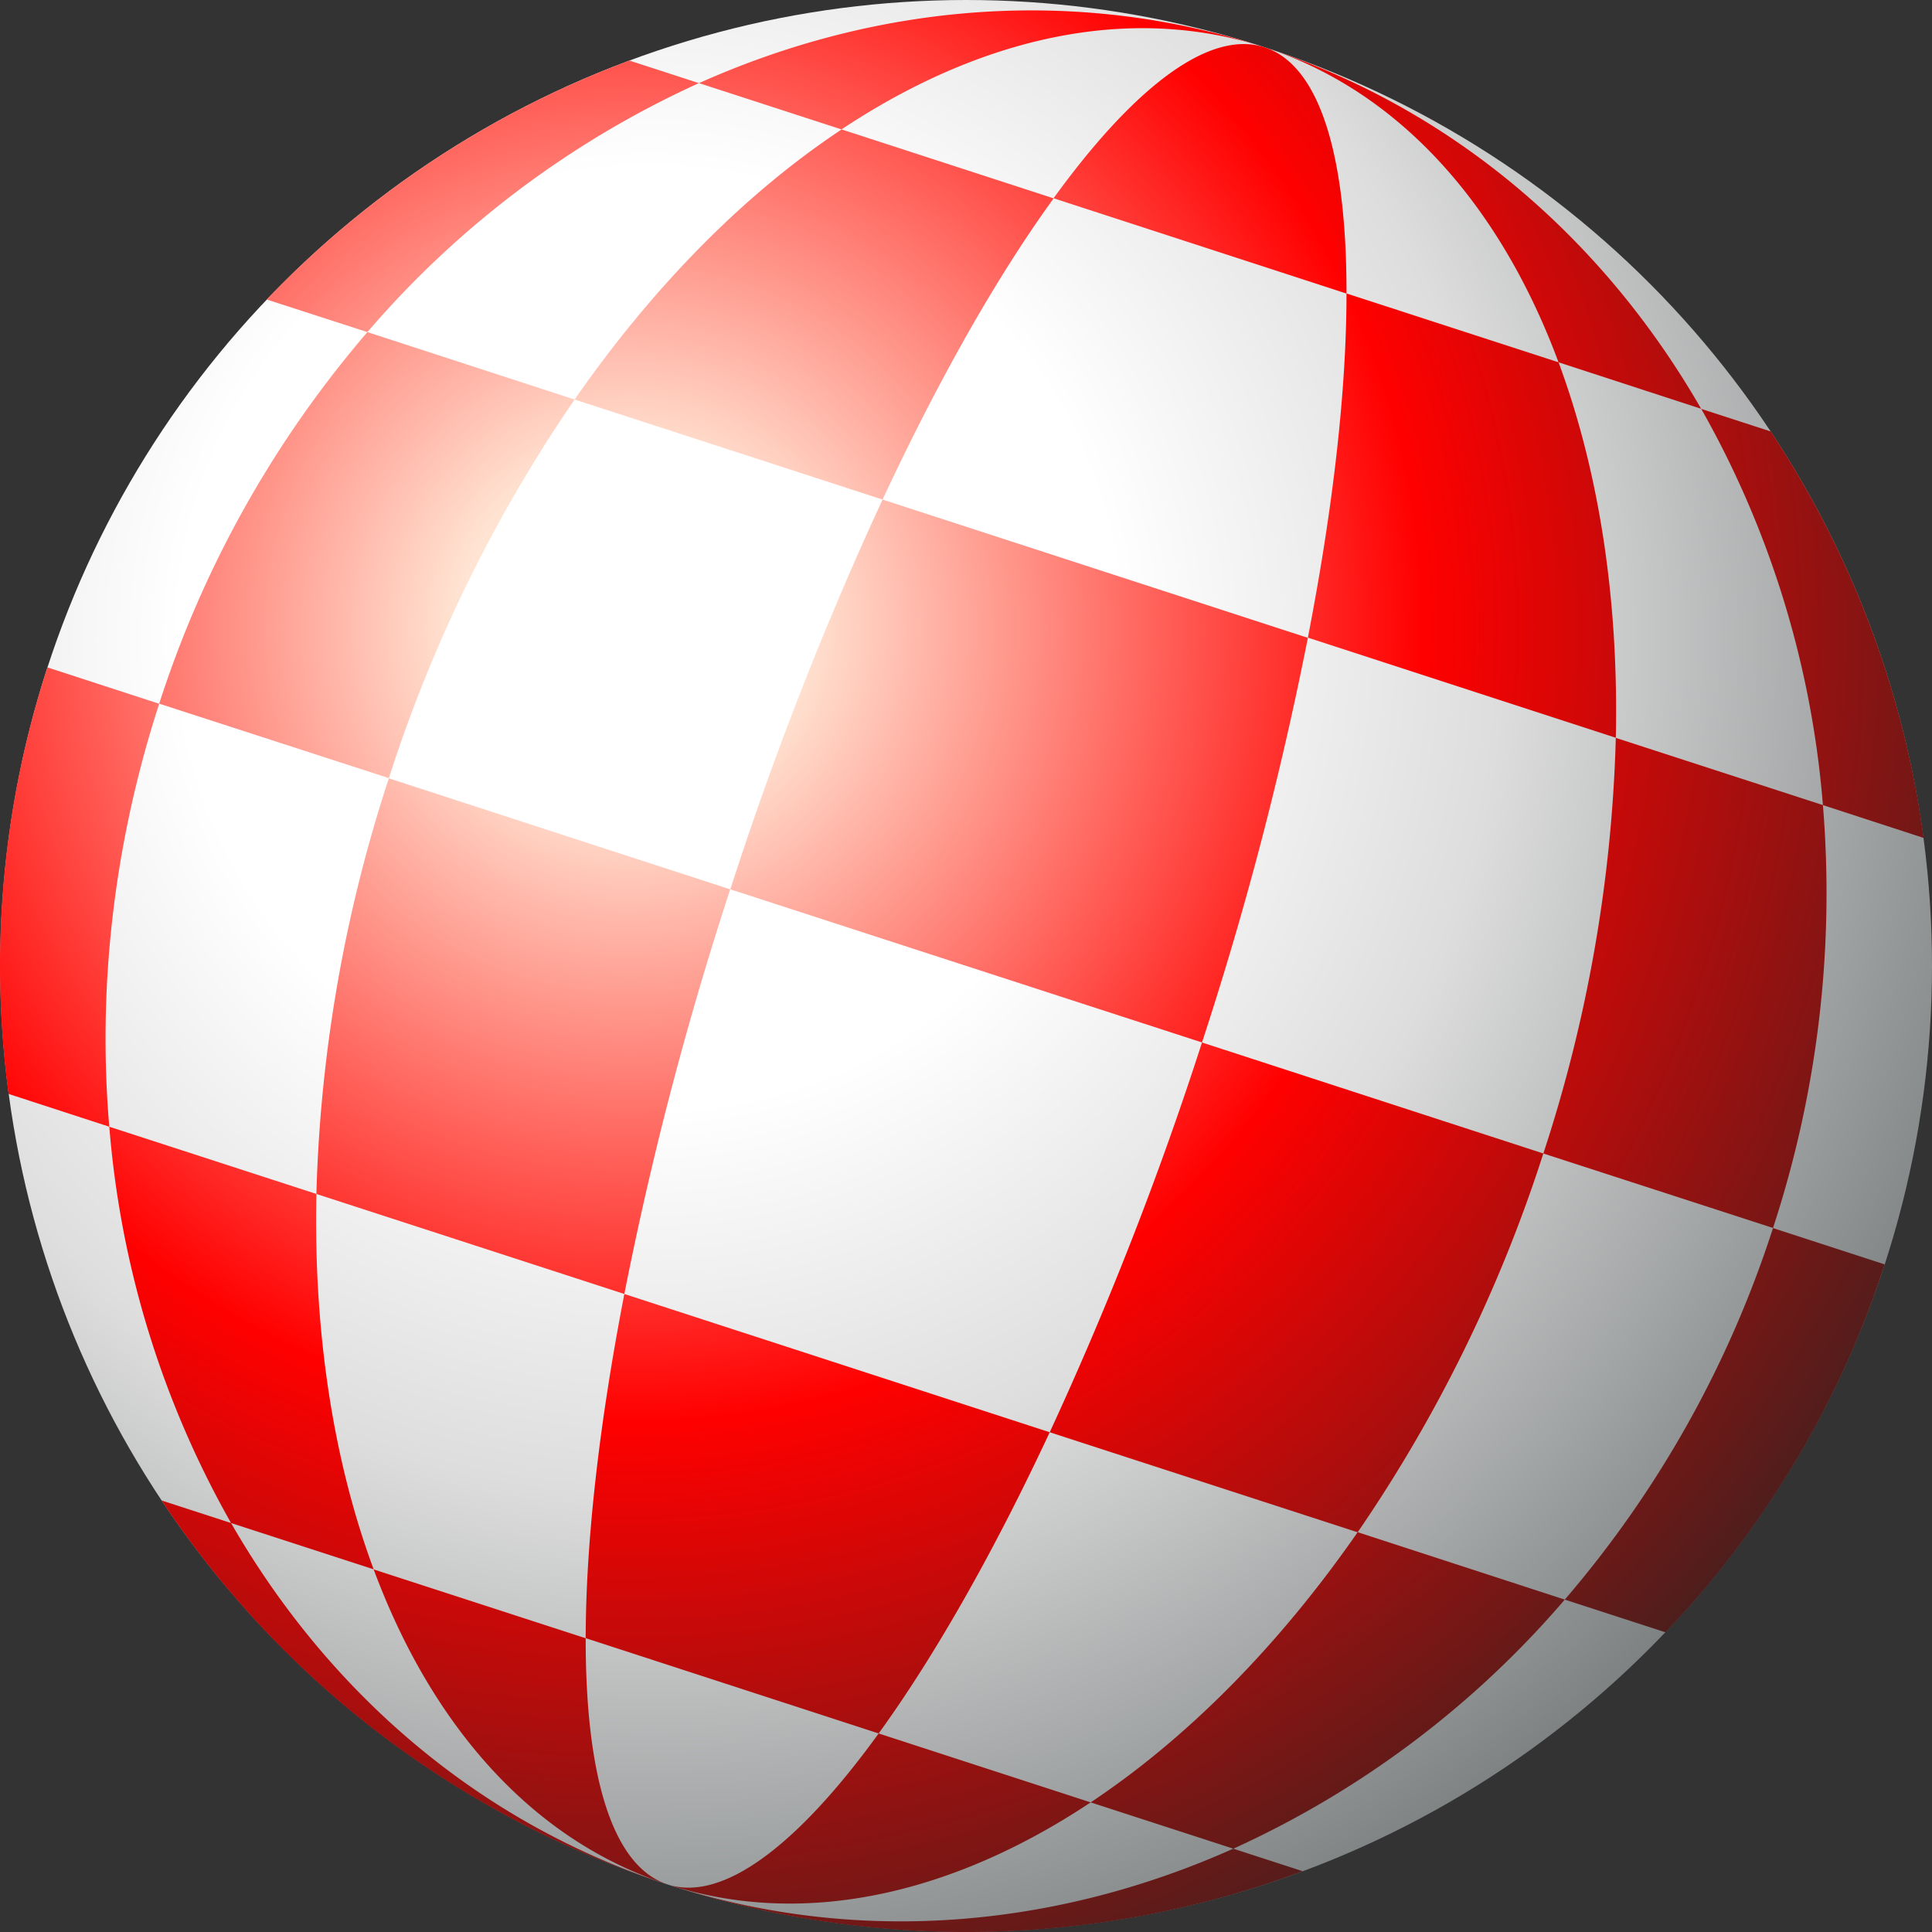 <svg xmlns="http://www.w3.org/2000/svg" viewBox="0 0 191.98 191.98">
    <rect x="0" y="0" width="191.98" height="191.98" fill="#333333" stroke="none"/>
    <defs>
        <radialGradient gradientTransform="translate(0 -.03)" id="a" cx="64.5" cy="63.5" r="141.24" gradientUnits="userSpaceOnUse">
            <stop offset=".33" stop-color="#fff"/>
            <stop offset=".6" stop-color="#ddd"/>
            <stop offset="1" stop-color="#7e8283"/>
        </radialGradient>
        <radialGradient gradientTransform="translate(0 -.03)" id="b" cx="62.51" cy="62.5" r="143.36" gradientUnits="userSpaceOnUse">
            <stop offset="0" stop-color="#fff"/>
            <stop offset=".12" stop-color="#ffe3d2"/>
            <stop offset=".55" stop-color="red"/>
            <stop offset="1" stop-color="#4e1e1c"/>
        </radialGradient>
    </defs>
    <circle cx="96" cy="95.98" r="95.98" fill="url(#a)"/>
    <path d="M169.04 40.62c-9.66-16.8-24.57-29.8-43.38-35.92-18.82-6.11-38.52-4.35-56.2 3.56l14.16 4.6C97.42 3.69 112.2.33 125.66 4.7c13.46 4.38 23.44 15.78 29.21 31.3l14.17 4.62zM133.8 29.17c.02-13.66-2.64-22.68-8.14-24.47-5.5-1.78-12.96 3.95-20.97 15l29.11 9.47zm-14.36 74.42a341.28 341.28 0 0 0 10.52-40.21L87.7 49.64a342.93 342.93 0 0 0-15.13 38.73l46.88 15.22zm-57.4 24.99c-2.53 13.05-3.83 24.75-3.84 34.2l29.11 9.47c5.55-7.66 11.38-17.9 17-29.93l-42.27-13.74zM16.06 149.1a95.56 95.56 0 0 0 50.28 38.16 95.56 95.56 0 0 0 63.11-1.32l-6.9-2.24c-17.69 7.9-37.39 9.67-56.2 3.56-18.82-6.12-33.73-19.12-43.39-35.92l-6.9-2.24zm21.07 6.85c5.77 15.53 15.75 26.93 29.21 31.3 13.46 4.38 28.24 1.02 42.04-8.15l-21.07-6.85c-8 11.06-15.47 16.79-20.97 15-5.5-1.78-8.16-10.8-8.14-24.46l-21.07-6.84zm-26.27-44a95.3 95.3 0 0 0 12.1 39.39l14.17 4.6c-4-10.76-5.98-23.52-5.69-37.3l-20.58-6.68zm111.7 71.75a95.24 95.24 0 0 0 32.93-24.75l-20.58-6.7c-7.87 11.33-16.96 20.48-26.53 26.85l14.17 4.6zM4.71 66.32A95.62 95.62 0 0 0 .85 108.7l10.01 3.26c-1.16-13.6.37-27.9 4.96-42.03l-11.1-3.61zM165.5 162.2a95.64 95.64 0 0 0 21.78-36.56l-11.1-3.61a106.88 106.88 0 0 1-20.69 36.92l10.01 3.25zM38.64 77.34a144.6 144.6 0 0 0-7.2 41.3l30.6 9.94a341.28 341.28 0 0 1 10.52-40.21L38.64 77.34zm96.27 74.92a144.76 144.76 0 0 0 18.45-37.64l-33.92-11.03a342.78 342.78 0 0 1-15.13 38.73l30.6 9.94zm41.27-30.23A106.76 106.76 0 0 0 181.14 80l-20.58-6.68a144.61 144.61 0 0 1-7.2 41.3l22.82 7.4zM36.51 33a106.85 106.85 0 0 0-20.69 36.92l22.82 7.4A144.79 144.79 0 0 1 57.1 39.7L36.51 33zm124.05 40.3c.3-13.77-1.69-26.53-5.69-37.3l-21.07-6.84c0 9.47-1.3 21.16-3.84 34.2l30.6 9.95zM83.62 12.87C74.05 19.22 64.96 28.38 57.1 39.7l30.6 9.94c5.62-12.04 11.44-22.27 17-29.93l-21.07-6.85zm107.53 70.4a96.33 96.33 0 0 0-15.2-40.4l-6.9-2.24A95.3 95.3 0 0 1 181.14 80l10 3.26zM62.55 6.02A96.3 96.3 0 0 0 26.5 29.76L36.51 33A95.25 95.25 0 0 1 69.45 8.26l-6.9-2.24z" fill="url(#b)"/>
</svg>